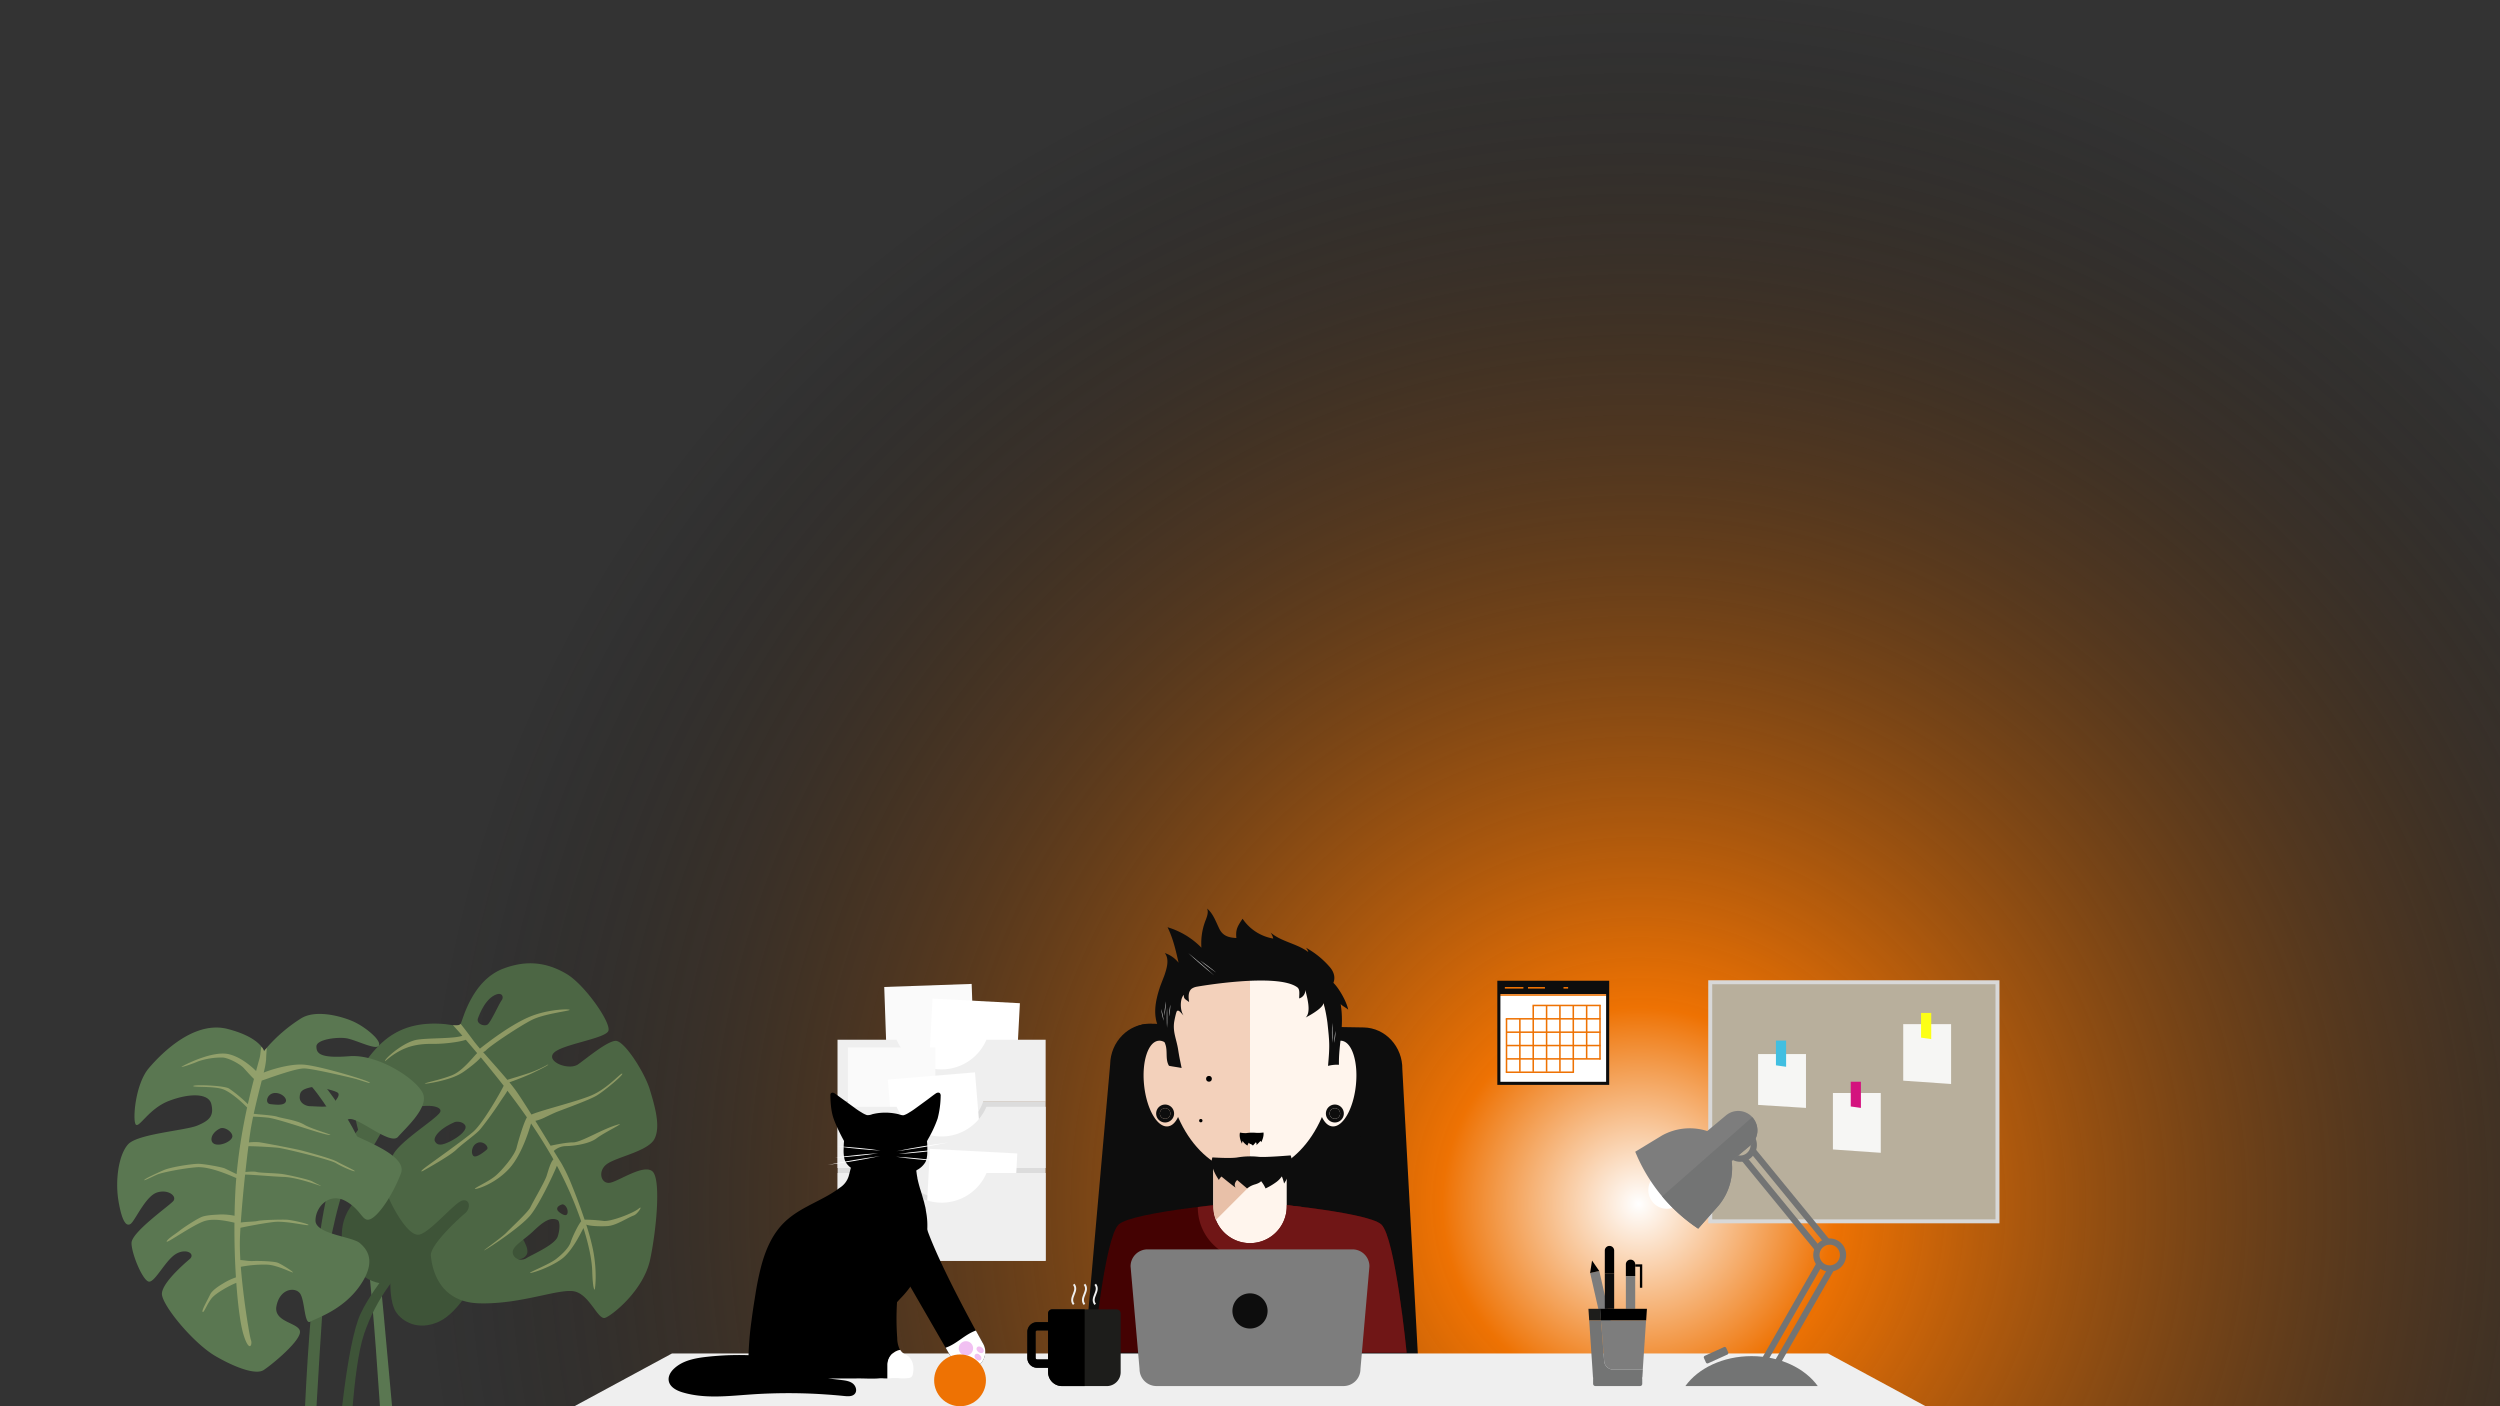 <svg xmlns="http://www.w3.org/2000/svg" xmlns:xlink="http://www.w3.org/1999/xlink" viewBox="0 0 1280 720"><rect x="0" y="0" width="1280" height="720" fill="#333333" stroke="none"/><defs><style>.cls-1,.cls-24,.cls-34{fill:none;}.cls-2{fill:url(#Sfumatura_senza_nome_12);}.cls-3{clip-path:url(#clip-path);}.cls-4{fill:#4c6644;}.cls-5{fill:#5a7751;}.cls-6{fill:#3e5438;}.cls-7{fill:#8e9964;}.cls-8{fill:#92a06b;}.cls-9{fill:#dcdcdc;}.cls-10{fill:#fafafa;}.cls-11,.cls-25{fill:#fff;}.cls-12{fill:#efefef;}.cls-13{clip-path:url(#clip-path-2);}.cls-14{fill:#0d0d0d;}.cls-15{fill:#ee7203;}.cls-16{fill:#b8af9c;stroke:#d8d8d8;stroke-miterlimit:22.93;stroke-width:2.03px;}.cls-17{fill:#f6f6f4;}.cls-17,.cls-18,.cls-19,.cls-20{fill-rule:evenodd;}.cls-18{fill:#d4137e;}.cls-19{fill:#41bfe1;}.cls-20{fill:#fcff16;}.cls-21{fill:#737474;}.cls-22{fill:#7d7d7d;}.cls-23{fill:#1d1d1b;}.cls-24{stroke:#737474;stroke-width:3.21px;}.cls-24,.cls-25,.cls-34{stroke-miterlimit:10;}.cls-25{stroke:#fff;stroke-width:0.8px;}.cls-26{fill:#440202;}.cls-27{clip-path:url(#clip-path-3);}.cls-28{fill:#701616;}.cls-29{fill:#fff5ed;}.cls-30{clip-path:url(#clip-path-4);}.cls-31{fill:#e8c0a8;}.cls-32{fill:#f3d1bb;}.cls-33{fill:#c6c6c6;}.cls-34{stroke:#efefef;}.cls-35{fill:#f1c0f2;}</style><radialGradient id="Sfumatura_senza_nome_12" cx="838.96" cy="616.42" r="1116.7" gradientUnits="userSpaceOnUse"><stop offset="0" stop-color="#fff"/><stop offset="0.09" stop-color="#ee7203"/><stop offset="0.56" stop-color="#0d0d0d" stop-opacity="0"/></radialGradient><clipPath id="clip-path"><rect class="cls-1" x="42.5" y="487.27" width="304.93" height="232.73"/></clipPath><clipPath id="clip-path-2"><rect class="cls-1" x="517.85" y="505.36" width="244.3" height="214.64"/></clipPath><clipPath id="clip-path-3"><path class="cls-1" d="M707.3,627c-7.11-6.85-67.3-11.85-67.3-11.85s-60.19,5-67.3,11.85-12.9,65.55-12.9,65.55H720.2S714.41,633.87,707.3,627Z"/></clipPath><clipPath id="clip-path-4"><path class="cls-1" d="M621.2,588.93v28.75a18.8,18.8,0,0,0,37.6,0V588.93Z"/></clipPath></defs><title>hero-on copia</title><g id="ball"><rect class="cls-2" width="1280" height="720"/><g class="cls-3"><path class="cls-4" d="M230.45,538.41c-10,6.2-47.4,29.44-59.65,61.84S155,742.44,155.48,744.67c.79,4,4.05,4.41,5.06-2.18s4.59-90.09,8.14-105.29,7.54-43.05,28.4-62.83,45.11-36.91,44.56-38S234.85,535.69,230.45,538.41Z"/><path class="cls-5" d="M141.65,541.61c8.26.28,33.78,29,40,58.07,10.56,49.47,13,143.24,15.54,146.93,1.39,2,6.67.92,5.75-3.68s-11.21-132.54-15.64-149.4S167.41,557.37,161,549.08s-14.27-13.78-19.39-13.15S138.42,541.5,141.65,541.61Z"/><path class="cls-6" d="M199.86,656.67c-9.39,2.85-22.45-7.47-24.49-20.06s4.49-26.07,24.49-32.6,38.77,2,46.94,7.76,26.12,24.9,22.85,30.61-13.47-1.22-20,5.72-14.28,23.67-24.89,28.57-18.78,0-22-4.9S199.86,656.67,199.86,656.67Z"/><path class="cls-4" d="M334,599.7c-4.44-3.67-16.24,4.46-21.22,5.77s-7.07-5.77-2.09-9.44,21-6.53,24.35-12.82.26-16.78-2.35-25.42-13.1-25.13-17.54-24.87-14.4,8.64-19.13,12-16.49-1.3-12.57-5.74,26.2-7.34,28-11.27S299.4,504.11,290,498.6s-19.69-7.48-32.4-2.63c-16,6.12-20.6,26.12-21.74,28.21a.23.23,0,0,1-.05.1c-.54.76-2.07.8-3.85.61-1.6-.16-3.41-.5-4.87-.61-21.44-1.68-31.38,8.12-38.51,17.33-5.8,7.5-7,22.66-7,26.93s3.36,18.9,7,19.78,6.1-13.17,16.78-18.66,22.26-3.66,19.83,0-20,14.39-23.81,21.35c-5.15,9.48-5.15,15.24-2.78,21.27s10.21,20.43,15.71,19.89,18.59-16.76,22.52-17.54,4.18,4.2,1.31,6.55-18.06,16.23-17.54,21.74,3.4,23.83,24.87,24.39c21.95.56,41.5-8.1,49.1-6s11.66,14.8,15.34,13.4,19.65-14,23-30S338.44,603.36,334,599.7Zm-46.37,17c1.34-.47,3.17,1.75,3,4s-2.13,1.58-4.2,0S285.24,617.52,287.61,616.74Zm-42.86-95.47c1.9-5,4.62-9.77,8.52-11.71s4.8,1.06,3.55,2.64-5.6,11.37-7.24,12.43S243.63,524.26,244.75,521.27Zm-12.39,53.45c2.18-1,5.84.16,6,2.27s-3.41,5.21-8,7.49-6.5,1.95-7.64,0S224.69,578.15,232.36,574.72Zm12.16,10.43c3.1-1.18,6,2.26,4.76,3.41s-5.3,4.33-6.77,3.42S241.26,586.38,244.52,585.15Zm18,56.31c-.52-3.17,5.65-6.53,10-10.6s8.75-8.26,13-6.13c1,.52,1.4,4.19,0,8.43s-13.1,9.2-15.92,11S263,644.65,262.51,641.46Z"/><path class="cls-7" d="M324.48,622.32c-3.23,1.16-8.9,5.13-13.42,5.43-3.86.26-9.25,0-10.91-.77a121.16,121.16,0,0,1,3.45,12.77c2.43,12.39.93,20.52.93,20.52s-1,.92-1.32-9.7c-.19-5.62-1.78-13.27-4.48-21.8-1.61,3.08-6.05,12.15-11.2,15.87-6,4.38-15.52,7.39-16.14,7.09s9.82-4.37,13.29-7.09,6.62-5.88,7.54-8.74c.76-2.44,3.78-8.75,5.35-10.61a192.85,192.85,0,0,0-12.44-28.44c-1.68,4.35-9,19.78-13.53,25.32-4.91,6-20.6,16.35-23.29,17.82s8.36-6.16,10.95-8.85,11.2-10.61,12.34-13.08,7.27-12.93,8.23-15.88c.82-2.57,2.07-7.27,3.52-8.56-.22-.37-.43-.77-.63-1.14-3.42-6-7.07-11.74-10.81-17.26-1.45,5-5.09,16.12-10.82,22.67-6.81,7.76-16.27,10.9-17.76,10.84s6.64-3.58,10.26-6.62,9.91-10.58,10.88-14.41c.93-3.65,3.69-13.06,5.32-15.6-3.34-4.79-6.7-9.36-10-13.64-.69,1.37-2.35,3.55-4.2,6.4-2.46,3.81-7.7,11-9.87,13.51s-8.79,7.09-12.07,10.25-15,9.68-16.59,10.6-2.22.76.65-1.44S237,584,242.17,579.57s14.37-20.85,15.49-23.23a.87.87,0,0,1,.28-.36c-3.25-4.18-6.37-8-9.2-11.51-.88-1.05-1.72-2.09-2.56-3.1-1.6,2-5.58,5.11-8.53,7.18-3.58,2.54-7.48,3.7-11.34,4.71s-10.56,2.12-8.36,1.32,7.67-1.81,13.34-4c5.28-2.09,9.93-8.19,13-11.38-2-2.43-4-4.72-5.78-6.83-3.25,1.16-11.33,2.16-16.51,2.09-6.48-.08-12,.67-17.64,3.77s-7.8,6.17-7.11,4.63,9.67-9.6,16.65-10.58c6.25-.9,19.11-.43,22.82-2-1.74-2-3.36-3.81-4.82-5.4,1.78.19,3.31.15,3.85-.61a.23.23,0,0,0,.05-.1c2.37,2.93,4.89,6.31,6.68,8.74.75,1,1.89,2.37,3.25,4,3.58-2.85,15.08-11.79,24.71-16,10.43-4.59,22.48-4.38,21.12-3.75s-13,2-18.94,4.89S251.22,535.23,249,537.62a4.1,4.1,0,0,1-1.64,1.06c3.71,4.24,8.49,9.52,12.41,14.2,2.11-.69,4.92-1.45,10.67-3.34,6.57-2.18,10.43-4.9,10.26-4.46s-3.39,2.09-7.68,4.15c-3.89,1.86-9.8,4.1-12.21,4.9,1.29,1.59,2.46,3.08,3.42,4.41,1.88,2.65,4.75,7.13,7.87,12.11,4.91-2.18,23.18-6.61,30.77-9.84,8.36-3.56,15.12-11.79,15.73-11.08s-9.2,8.81-13,11.14-17.69,7.28-20.61,8.47c-1.48.58-3.61,1.64-5.66,2.6a22.64,22.64,0,0,1-5.24,1.94c2.7,4.34,5.45,8.86,7.82,12.74,2-.45,8-1.73,11.51-1.72,4.27,0,14.93-6.94,23.27-9.21,3.49-1-7.28,4.12-11.23,7.12s-12.21,4-16,4a9.52,9.52,0,0,0-5.93,2.48c1.62,2.65,3,4.87,3.88,6.27a87.26,87.26,0,0,1,5.51,11.66c2.14,5.23,4.42,11.37,6.38,17.23a90.87,90.87,0,0,1,9.64.65c3.62.56,15.38-4,18-6.23S326.59,621.57,324.48,622.32Z"/><path class="cls-5" d="M175.78,577.83c-2.67-3.85-1.78-3,2.66-4.76s21.33,13.6,25.33,9,15.56-14.8,12.89-21.91S194,539.59,178.89,540.78s-16.89-1.45-16.89-5,10.21-4.89,15.1-4.22S192.66,538,194,535.32s-6.66-9.22-12.45-12-19.76-6.82-27.54-1.82a79.31,79.31,0,0,0-17.47,15c-.91,1.06-1.36,1.7-1.36,1.7a6.73,6.73,0,0,0-1.34-2.34c-1.91-2.42-6.48-6.23-17.17-9-16.89-4.44-33.33,11.67-40.44,20S67.79,574,69.56,575.79s6.66-8.17,16.89-12.11,20.43-4.22,21.78,1.72-.9,8.25-7.11,10.86-30.66,4.23-35.55,9.65-6.68,18.6-4.89,29.1,4,13.14,6.21,11.61,7.56-14,13.33-16,10.67,1.87,8.45,4.38-21.33,15.88-21.33,21.43,5.77,19.31,8.88,19.76S84.68,645.28,90,642.07s10.23-.09,7.11,2.58-13.77,11.94-14.21,17.52,16,25.58,27.56,32.24,20.88,9.35,24.44,7.11,17.77-13.77,18.66-19.1-13.77-4.89-12-13.78,9.41-9.83,12-6.47,2.18,16.38,5.3,14.54,16.61-5.88,25.32-18.29,4-18.64,0-22-22.65-4.52-22.65-11.5,7.11-14.66,15.54-9.93,8.42,11.29,12.86,9.07,11.3-12.63,15.35-23.28S178.44,581.67,175.78,577.83ZM159,566.39c-2.78,0-5.69-1.89-5.56-4.67s1-3.92,5.56-5c2.68-.67,13.26,1.63,14.16,3s-1.27,3.67-2.78,5.63S161.82,566.39,159,566.39Zm-19-6.7c3.53-.64,7.2,2.4,6.31,4.42s-4.93,1.53-7.86,1.21S136.55,560.32,140.08,559.69Zm-27.49,18.14c2.56-1.24,6.83,1.95,6.44,4.21s-5.69,4.8-8.83,3.79S107.85,580.1,112.59,577.83Z"/><path class="cls-8" d="M134,553.27c-1.27,5.06-2.82,11.16-4.09,17,2.56.35,9.85.73,12.15,1.51,2.57.88,9.87,1.72,13.86,4.12s16.83,5.75,12.28,5.15-25.51-8.26-31.24-8.84c-3.69-.37-6.1-.45-7.37-.47-.48,2.37-.93,4.7-1.28,6.85-.23,1.51-.55,3.69-.88,6.34a25.15,25.15,0,0,1,5.37-.09c2.67.37,18.59,3.43,21.46,4.18s15.41,4.13,18.21,5.71,9.65,4.65,9.18,4.95-6.81-2.39-9.62-4.16-26.43-7.49-29.47-7.84c-2.57-.3-11.44-.84-15.37-.82-.49,3.78-1,8.34-1.55,13.19,1.77-.11,4.2-.39,5.78,0,2.11.56,10.12.52,13.9,1.17s13,2.76,14.54,3.64c1.29.77,4.18,2.07,4.46,2.33a.28.28,0,0,1-.11,0c-.9-.2-12.11-4.4-18.83-4.6-5.73-.19-16.07-1.18-19.89-1.2-.86,8.1-1.68,16.93-2.2,24.54,2.44-.39,7.12-.41,8.62-.8,1.92-.53,12.31-.77,14.87-.64s11.18,2.06,11.18,2.71-11.44-2.2-17.47-1.57c-5.36.58-14.24,2.3-17.37,3-.13,2-.23,4-.28,5.73-.11,3.11,0,6.83.22,10.78,1.7.08,4.18.6,6.38.51,3.42-.15,10.68.13,12.67.84s8.4,4.85,7.84,5-8.12-3.85-13.34-4a62.3,62.3,0,0,0-13.31,1.11c1.27,16.47,4.5,35.73,5.19,37.52.88,2.39-.89,6.85-3.88-3-1.42-4.68-2.76-14.21-3.62-26.29-3.43,1.31-10.51,5.25-12.61,7.86-2.43,3-4,7.69-4.63,7s2.2-5.41,3.9-9c.86-1.77,3.66-3.84,6.49-5.5a32,32,0,0,1,6.66-3.18c-.54-8.47-.84-18-.76-28-3.71-.82-10-2.24-14.71-1-5.65,1.41-20.39,12.05-20,10.65s4.63-3.92,6.55-5.48,9.18-6.33,11.7-7.23,7.17-1,9.35-1.15a34,34,0,0,1,7.17.67q.07-5.82.37-11.74c.11-2.54.3-5.06.5-7.56-3.39-1.47-13.73-6.06-20.36-5.54-6.94.56-17.61,2.65-20.15,3.75s-7.14,3.51-6.59,2.75,5.83-3.19,9.78-4.95,15.3-3.41,18.27-3.3,11.68,1.64,13.32,2.42,4.67,2.28,5.9,2.84a289,289,0,0,1,5.38-34.09c-3-3.16-8.59-8-12.34-9.35-4.74-1.72-15.71-.88-15.23-1.68s15.72-.28,18.33,1.31a72.1,72.1,0,0,1,9.63,8c1.08-4.87,2.16-9.21,3.13-12.91-1.68-1.53-4.31-4.63-5.52-5.86-1.79-1.79-7.3-4.87-10.49-5.11a37.17,37.17,0,0,0-12.65,2c-2.54,1.16-10.47,3.85-7.91,2.43s15.84-8,23.75-6.12c6.31,1.53,11.89,6.6,13.89,8.6.72-2.67,1.32-4.83,1.75-6.38.58-2.15.52-4.29,1-6.05a6.73,6.73,0,0,1,1.34,2.34s.45-.64,1.36-1.7c-.07,1.9-.31,4.21-.3,5.82a40.84,40.84,0,0,1-1.26,6.79c3.62-1.51,13.06-4.44,19.92-4.12,7.77.35,32.59,7.87,34.19,9.09s-4.83-1.22-7.5-1.89-21.2-5.09-25.75-5.22S136.61,552.43,134,553.27Z"/><path class="cls-6" d="M217.06,640.18c-13.22,9.67-24.37,24.52-30.6,42.64s-6.87,62.33-8.85,64-5.73.28-5.13-2.27,4.65-56.41,12.28-72.23,24.63-34.29,30.57-37.81S223.2,635.68,217.06,640.18Z"/></g><rect class="cls-9" x="428.87" y="564.12" width="106.5" height="81.41"/><rect class="cls-10" x="453.72" y="504.5" width="44.79" height="55.66" transform="translate(-18.32 16.97) rotate(-2)"/><rect class="cls-11" x="476.12" y="512.47" width="44.79" height="47.69" transform="translate(29 -25.56) rotate(3.02)"/><path class="cls-12" d="M535.37,532.33v31.79h-32l-.32.82a22.45,22.45,0,0,1-41.92,0l-.32-.82h-32V532.33h30.24a25,25,0,0,0,46,0Z"/><rect class="cls-10" x="434.11" y="536.29" width="44.79" height="55.66"/><rect class="cls-11" x="456.38" y="550.78" width="44.79" height="44.79" transform="translate(-45.95 41.75) rotate(-4.76)"/><path class="cls-12" d="M535.37,566.68V598h-32l-.32.82a22.45,22.45,0,0,1-41.92,0l-.32-.82h-32V566.68h30.24a25,25,0,0,0,46,0Z"/><rect class="cls-11" x="474.79" y="589.4" width="44.79" height="47.69" transform="translate(33.05 -25.38) rotate(3.02)"/><path class="cls-12" d="M535.37,600.56v45H428.87v-45h30.24a25,25,0,0,0,46,0Z"/><g class="cls-13"><path class="cls-14" d="M698.16,526.05l-109.24-1.86C577.79,524,568.6,533.3,568.4,545L551.86,731.78c-.19,11.66,8.67,21.26,19.81,21.45l136,2.32c11.13.19,20.32-9.11,20.52-20.77L718,547.5C718.16,535.84,709.3,526.24,698.16,526.05Z"/><path class="cls-14" d="M678.9,525.72l-90.61-1.54c-9.24-.16-16.89,9.17-17.09,20.82L556.94,731.87c-.2,11.66,7.13,21.23,16.37,21.39l112.77,1.92c9.24.16,16.88-9.17,17.08-20.82l-7.89-187.24C695.47,535.46,688.14,525.88,678.9,525.72Z"/></g><polygon class="cls-12" points="344.06 692.97 935.94 692.97 985.94 720 294.06 720 344.06 692.97"/><rect class="cls-14" x="767.17" y="502.71" width="56.01" height="6.35"/><rect class="cls-11" x="767.17" y="509.06" width="56.01" height="45.59"/><rect class="cls-11" x="771.36" y="521.69" width="34.17" height="27.35"/><rect class="cls-11" x="785.03" y="514.76" width="34.24" height="27.39"/><rect class="cls-15" x="784.62" y="514.4" width="34.85" height="0.79"/><rect class="cls-15" x="770.94" y="521.24" width="48.53" height="0.79"/><rect class="cls-15" x="771.07" y="528.08" width="48.39" height="0.79"/><rect class="cls-15" x="771.07" y="534.92" width="48.39" height="0.79"/><rect class="cls-15" x="771.07" y="541.75" width="48.39" height="0.79"/><rect class="cls-15" x="770.96" y="548.59" width="34.54" height="0.79"/><rect class="cls-15" x="770.94" y="521.69" width="0.79" height="27.35"/><rect class="cls-15" x="777.78" y="521.69" width="0.79" height="27.06"/><rect class="cls-15" x="784.62" y="515.04" width="0.79" height="33.71"/><rect class="cls-15" x="791.46" y="515.04" width="0.79" height="33.71"/><rect class="cls-15" x="798.29" y="515.04" width="0.79" height="33.71"/><rect class="cls-15" x="805.13" y="515.04" width="0.79" height="34.3"/><rect class="cls-15" x="811.97" y="515.04" width="0.79" height="27.06"/><rect class="cls-15" x="818.81" y="514.51" width="0.79" height="28.01"/><rect class="cls-15" x="767.17" y="509.06" width="55.37" height="0.79"/><path class="cls-14" d="M768.21,553.88h54.12V503.72H768.21Zm55.7,1.58H766.63V502.14h57.28Z"/><path class="cls-15" d="M802.88,506.15h-2.37v-.79h2.37Zm-11.85,0h-8.7v-.79H791Zm-11.07,0h-9.48v-.79H780Z"/><rect class="cls-16" x="875.64" y="502.91" width="147.07" height="122.41"/><polygon class="cls-17" points="900.15 539.68 924.66 539.68 924.66 567.25 900.15 565.72 900.15 539.68"/><polygon class="cls-17" points="938.45 559.6 962.96 559.6 962.96 590.23 938.45 588.53 938.45 559.6"/><polygon class="cls-18" points="947.58 553.85 952.79 553.85 952.79 567.25 947.58 566.51 947.58 553.85"/><polygon class="cls-19" points="909.28 532.79 914.49 532.79 914.49 546.19 909.28 545.45 909.28 532.79"/><polygon class="cls-17" points="974.45 524.36 998.96 524.36 998.96 555 974.45 553.3 974.45 524.36"/><polygon class="cls-20" points="983.58 518.62 988.79 518.62 988.79 532.02 983.58 531.27 983.58 518.62"/><rect class="cls-21" x="815.67" y="704.86" width="25.16" height="4.79" rx="1.06"/><path d="M837.24,647.34a2.4,2.4,0,0,0-4.8,0v6h4.8Z"/><rect class="cls-22" x="832.44" y="653.34" width="4.79" height="16.78"/><polygon points="837.24 647.34 840.83 647.34 840.83 659.33 839.63 659.33 839.63 648.54 837.24 648.54 837.24 647.34"/><rect class="cls-22" x="817.53" y="650.86" width="4.79" height="31.16" transform="translate(-127.58 198.84) rotate(-12.84)"/><polyline points="814.13 651.79 815.13 645.41 818.8 650.72"/><path d="M826.45,640.15a2.4,2.4,0,0,0-4.79,0v12h4.79Z"/><rect class="cls-14" x="821.66" y="652.14" width="4.79" height="17.97"/><polygon points="842.83 676.1 843.23 670.11 819.26 670.11 819.72 676.1 842.83 676.1"/><polygon class="cls-23" points="819.26 670.11 813.27 670.11 813.67 676.1 819.72 676.1 819.26 670.11"/><path class="cls-22" d="M821.32,696.84a4.79,4.79,0,0,0,4.78,4.43h15l1.68-25.17H819.72Z"/><path class="cls-21" d="M826.1,701.27a4.79,4.79,0,0,1-4.78-4.43l-1.6-20.74h-6.05l1.92,28.84a1.2,1.2,0,0,0,1.2,1.12h22.92a1.21,1.21,0,0,0,1.2-1.12l.24-3.67Z"/><path class="cls-21" d="M930.69,709.66H862.91c6.56-9.13,19.27-15.32,33.89-15.32S924.12,700.53,930.69,709.66Z"/><line class="cls-24" x1="937.26" y1="650.11" x2="906" y2="704.66"/><line class="cls-24" x1="931.57" y1="647.22" x2="900.82" y2="700.98"/><line class="cls-24" x1="897.12" y1="588.78" x2="935.58" y2="635.77"/><line class="cls-24" x1="892.48" y1="592.67" x2="930.94" y2="639.66"/><path class="cls-24" d="M932.47,637.27a6.94,6.94,0,0,0-.9,9.7,6.76,6.76,0,0,0,9.59.91,6.94,6.94,0,0,0,.9-9.7A6.76,6.76,0,0,0,932.47,637.27Z"/><path class="cls-24" d="M886.76,581a7,7,0,0,0-1,9.74,6.77,6.77,0,0,0,9.64.87,7,7,0,0,0,1-9.74A6.78,6.78,0,0,0,886.76,581Z"/><path class="cls-25" d="M847.63,602.22a9.27,9.27,0,0,0-1.2,12.94h0a9,9,0,0,0,12.79,1.22l14.33-12a9.26,9.26,0,0,0,1.21-12.94h0A9,9,0,0,0,862,590.22Z"/><path class="cls-22" d="M851,581.34a29.24,29.24,0,0,1,23.1-2.25l9.59-8a9.76,9.76,0,0,1,13.86,1.32,10,10,0,0,1-1.3,14l-9.6,8A30.07,30.07,0,0,1,880.12,617l-10.64,12.08a86.72,86.72,0,0,1-32.24-39.4Z"/><path class="cls-21" d="M897.13,572c.13.14.26.28.38.43a10,10,0,0,1-1.3,14l-9.6,8A30.07,30.07,0,0,1,880.12,617l-10.64,12.08a86.14,86.14,0,0,1-18.43-16.52Z"/><path class="cls-21" d="M873.43,697.57a.86.86,0,0,0,1.14.44l9.82-4.46a.88.88,0,0,0,.43-1.16l-1-2.24a.87.87,0,0,0-1.15-.44l-9.81,4.46a.86.86,0,0,0-.44,1.15Z"/><path class="cls-26" d="M707.3,627c-7.11-6.85-67.3-11.85-67.3-11.85s-60.19,5-67.3,11.85-12.9,65.55-12.9,65.55H720.2S714.41,633.87,707.3,627Z"/><g class="cls-27"><rect class="cls-28" x="649.33" y="575.45" width="129.84" height="125.29" transform="translate(-242 691.95) rotate(-45)"/></g><path class="cls-29" d="M621.2,588.93v28.75a18.8,18.8,0,0,0,37.6,0V588.93Z"/><path class="cls-28" d="M666.71,618.27a26.71,26.71,0,0,1-53.42,0V618c2.73-.34,5.39-.65,7.91-.93v.62a18.8,18.8,0,0,0,37.6,0v-.62c2.52.28,5.18.59,7.91.93Z"/><g class="cls-30"><rect class="cls-31" x="595.03" y="562.76" width="52.34" height="52.34" transform="translate(644.02 1444.62) rotate(-135)"/></g><path class="cls-32" d="M605.25,553.79c-1.3-12.11-6.71-21.48-12.08-20.93s-8.68,10.82-7.37,22.93,6.71,21.48,12.09,20.92S606.56,565.9,605.25,553.79Zm-8.71,19a2.69,2.69,0,1,1,2.69-2.69A2.68,2.68,0,0,1,596.54,572.8Z"/><path class="cls-29" d="M686.83,532.86c-5.37-.55-10.78,8.82-12.08,20.93s2,22.37,7.36,22.92,10.79-8.81,12.09-20.92S692.21,533.41,686.83,532.86Zm-3.37,39.94a2.69,2.69,0,1,1,2.68-2.69A2.68,2.68,0,0,1,683.46,572.8Z"/><path class="cls-14" d="M683.46,565.53a4.59,4.59,0,1,0,4.58,4.58A4.58,4.58,0,0,0,683.46,565.53Zm0,7.27a2.69,2.69,0,1,1,2.68-2.69A2.68,2.68,0,0,1,683.46,572.8Z"/><path class="cls-14" d="M596.54,565.53a4.59,4.59,0,1,0,4.59,4.58A4.58,4.58,0,0,0,596.54,565.53Zm0,7.27a2.69,2.69,0,1,1,2.69-2.69A2.68,2.68,0,0,1,596.54,572.8Z"/><path class="cls-32" d="M597.16,541.74c0,32.61,19.18,59,42.84,59V482.69C616.34,482.69,597.16,509.13,597.16,541.74Z"/><path class="cls-29" d="M640,482.69V600.78c23.66,0,42.84-26.43,42.84-59S663.66,482.69,640,482.69Z"/><circle cx="618.99" cy="552.35" r="1.48"/><circle cx="614.81" cy="573.77" r="0.87"/><path class="cls-14" d="M690.28,517c-.72-4-4.68-11-7.58-13.79,1.12-2.82.21-5.7-1.78-8a44.3,44.3,0,0,0-12.32-10,5,5,0,0,1,1.24,2.23c-5.81-4.39-13.8-5.23-19.33-10a8.37,8.37,0,0,1,1.38,3.11,23.71,23.71,0,0,1-15.69-10.16c-2.46,3.69-3.66,5.46-3.18,9.87-4.06-.21-6.94-1.1-8.73-4.74s-3.13-7.74-6.25-10.34c.85,2.11-.17,4.45-1,6.58a32.45,32.45,0,0,0-1.92,13.45,40.38,40.38,0,0,0-17.33-10.46c2.83,5.69,4.25,12,5.64,18.16a15.29,15.29,0,0,0-7.05-4.95c2.31,3,1.18,7.27,0,10.84-.78,2.26-1.93,4.87-2.67,7.15-2.09,6.43-3.4,13.24-.79,19.48l2.37,5.65a37.23,37.23,0,0,1,1.53,4.09c1,3.48-.2,7.43,1.71,10.52,1.76.39,4.69.74,6.46,1.13-1.05-5.22-1-4.5-1.84-9.75-.82-5-2.67-8.59-2-13.63.08-.66,1-5.35,1.47-5.79,1-.88,2.3,1.36,3.33,2.23-1.76-2.44-1.94-8.38.17-10.53-.14,2.25,1,2.29,2.72,3.73-.39-2.43-.6-5.39,1.36-6.9a6.72,6.72,0,0,1,2.62-1s41-7.28,51.37.31c1.56,1.15.94,3.77,1,5.71a4.44,4.44,0,0,0,3.15-4.36c.93,4.09,3.11,11.31.16,14.13,0,0,9.14-4.6,9.14-7.54a82.36,82.36,0,0,1,2,10.14c1.13,10.47,1.23,11.67.31,22.17a17.83,17.83,0,0,1,5.59-.57c-.21-11.16,2.83-19.06.87-31.13C687.1,515,689.55,516.11,690.28,517Z"/><path class="cls-33" d="M599.23,514.47c0,1-.11,2-.21,3.06a28.2,28.2,0,0,1-.52,3,30.28,30.28,0,0,1,.73-6.09Z"/><path class="cls-33" d="M683.82,527.85a30.06,30.06,0,0,1-.73,6.09,30.28,30.28,0,0,1,.73-6.09Z"/><path class="cls-33" d="M594.52,516.63a28.27,28.27,0,0,1,.79,3,27.72,27.72,0,0,1,.49,3,30.84,30.84,0,0,1-1.28-6Z"/><path class="cls-33" d="M597.53,516c.12,1.72.13,3.43.15,5.14s0,3.43-.15,5.14c-.13-1.71-.14-3.42-.16-5.14S597.4,517.75,597.53,516Z"/><path class="cls-33" d="M682.11,523.66c.13,1.71.14,3.43.16,5.14s0,3.43-.16,5.14c-.13-1.71-.13-3.43-.15-5.14S682,525.37,682.11,523.66Z"/><path class="cls-33" d="M614.49,491.75c1.44.94,2.81,2,4.18,3s2.71,2.1,4,3.24c-1.44-.94-2.81-2-4.18-3S615.78,492.89,614.49,491.75Z"/><path class="cls-33" d="M608.33,487.93c2.3,1.82,4.51,3.72,6.74,5.61s4.4,3.84,6.53,5.85c-2.3-1.82-4.51-3.72-6.73-5.61S610.46,489.94,608.33,487.93Z"/><path class="cls-33" d="M597,512.67c0,1.28-.17,2.55-.3,3.82s-.34,2.53-.62,3.78c0-1.28.18-2.55.31-3.82S596.74,513.92,597,512.67Z"/><path class="cls-14" d="M620.79,592.59s-2.07,3.7,3.31,11.58c0,0,.07-.57,1.29-1.79,0,0,7.31,6,7.24,5.59,0,0-1.36-1.64.79-3.8l5.09,4.31a11.6,11.6,0,0,1,4.09-2.08c2.51-.72,3.08-1.65,3.08-1.65a17.36,17.36,0,0,1,2.29,3.73,33.28,33.28,0,0,0,5.74-3.45,12.6,12.6,0,0,0,2.58-2.72,16.53,16.53,0,0,1,1.15,3.66s5.81-8.18,3.37-14.41c0,0-13.41,1.14-16.56.71a40,40,0,0,0-10.83.36C629.76,593.2,620.79,592.59,620.79,592.59Z"/><path d="M646.9,579.84s.45,1.87-1.14,5a1.69,1.69,0,0,0-.38-.7,30.17,30.17,0,0,1-2.15,2.2,1.36,1.36,0,0,0-.23-1.5l-1.51,1.7a3.33,3.33,0,0,0-1.21-.82,1.58,1.58,0,0,1-.91-.65,7.16,7.16,0,0,0-.68,1.47,9.57,9.57,0,0,1-1.7-1.36,5,5,0,0,1-.76-1.07,8,8,0,0,0-.34,1.44s-1.72-3.22-1-5.68a13.11,13.11,0,0,0,3.2.28A20.25,20.25,0,0,1,643,580,18.75,18.75,0,0,0,646.9,579.84Z"/><path class="cls-22" d="M687.87,709.66H592.13a8.69,8.69,0,0,1-8.68-8.69l-4.6-52.61a8.68,8.68,0,0,1,8.68-8.68H692.47a8.68,8.68,0,0,1,8.68,8.68L696.55,701A8.69,8.69,0,0,1,687.87,709.66Z"/><circle class="cls-14" cx="640" cy="671.2" r="9.01"/><path class="cls-23" d="M531,676.93h5.6v-4.42a2.11,2.11,0,0,1,2.09-2.12h33a2.11,2.11,0,0,1,2.09,2.12v30a7.13,7.13,0,0,1-7.08,7.17H543.71a7.13,7.13,0,0,1-7.08-7.17v-2.21H531a5,5,0,0,1-5-5V682A5,5,0,0,1,531,676.93Zm-.79,18.31a.79.79,0,0,0,.79.79h5.6V681.18H531a.8.8,0,0,0-.79.79Z"/><path class="cls-34" d="M549.74,657.57c2.74,3.42-2.74,6.84,0,10.26"/><path class="cls-34" d="M555.25,667.83c-2.74-3.42,2.73-6.84,0-10.26"/><path class="cls-34" d="M560.75,667.83c-2.73-3.42,2.74-6.84,0-10.26"/><path d="M531,676.93h5.6v-4.42a2.11,2.11,0,0,1,2.09-2.12h16.66v39.27H543.71a7.13,7.13,0,0,1-7.08-7.17v-2.21H531a5,5,0,0,1-5-5V682A5,5,0,0,1,531,676.93Zm-.79,18.31a.79.79,0,0,0,.79.79h5.6V681.18H531a.8.8,0,0,0-.79.79Z"/><path d="M481.62,561.23a48,48,0,0,1-1.57,11.51,61,61,0,0,1-4.83,10.41q-.3.55-.6,1.14c.12,1.14.16,2.3.18,3.44,0,.19,0,.36,0,.54,0,2.3,0,4.73-1,6.75a10.9,10.9,0,0,1-4.27,4l-.35.22c0,.12,0,.24,0,.37s0,.3.05.45c.12,1,.28,2,.47,3a1.29,1.29,0,0,1,0,.19c.22,1,.47,2.09.75,3.13s.62,2.25,1,3.38c.13.46.27.92.42,1.39s.3,1,.46,1.54a.64.64,0,0,1,0,.07c0,.1.06.21.1.32s.13.45.2.68c.14.46.27.92.4,1.39l.24.86a.83.83,0,0,1,0,.15l.05.17c.1.38.2.76.29,1.13l.09.38c.06.23.12.46.17.69,0,.06,0,.11,0,.17a5.27,5.27,0,0,1,.14.64.29.29,0,0,1,0,.09,1.24,1.24,0,0,1,0,.16,2.74,2.74,0,0,1,.05.28c0,.2.09.4.12.59l0,.15c.07.36.13.72.19,1.08s.11.76.16,1.15c.92,7.31-.54,14.71-2.36,21.85-.3,1.18-.63,2.36-1,3.54,0,.14-.07.28-.11.42l-.33,1a0,0,0,0,0,0,0c0,.05,0,.1-.05.16l-.21.58-.33,1c-.15.4-.31.8-.48,1.19l0,.06,0,.07-.08.2c-.34.79-.71,1.56-1.12,2.31a50.71,50.71,0,0,1-7.42,9.57c-.58.64-1.17,1.28-1.76,1.91a136.73,136.73,0,0,0,.1,18.44,13.69,13.69,0,0,0,1.4,6,7.74,7.74,0,0,0-6.42,7.61v7a21,21,0,0,1-2.63-.08c-.7,0-1.41,0-2.11.09-3.74.25-7.47-.07-11.21,0-1.75,0-4.91.06-7.63,0-2.32.06-4.63,0-7,0,2.44.26,4.87.54,7.31.84,1.94.25,4,.55,5.53,1.75s2.34,3.6,1.14,5.16-3.46,1.45-5.37,1.26q-4.79-.49-9.58-.81a278.64,278.64,0,0,0-28.32-.51q-5,.16-10,.51c-10.21.7-20.67,1.94-30.63,0a45.18,45.18,0,0,1-4.42-1.08c-3.12-.93-6.57-2.75-7.06-6-.37-2.42,1.14-4.75,3-6.39a14.53,14.53,0,0,1,1.22-1c4.31-3.19,9.95-4.2,15.33-4.8l1.91-.2c1.31-.13,2.62-.24,3.94-.33a147.62,147.62,0,0,1,15.46-.3c.08-2.89.27-5.78.51-8.66s.58-5.91,1-8.85c.47-3.67,1-7.35,1.61-11,.13-.81.25-1.63.39-2.43a143.72,143.72,0,0,1,3.21-15.48c2.33-8.37,5.88-16.24,12.15-22.12.32-.3.64-.6,1-.89a44.13,44.13,0,0,1,5.2-3.84c2-1.29,4.17-2.46,6.33-3.61,3.15-1.65,6.36-3.24,9.45-5,1.28-.74,2.55-1.52,3.77-2.35.71-.48,1.42-1,2.09-1.49a10.82,10.82,0,0,0,4.83-6.91c.07-.23.14-.47.2-.71l0-.08c.22-.85.45-1.69.68-2.53a11.76,11.76,0,0,1-1.35-1.18l-.26-.29a7.55,7.55,0,0,1-1.07-1.48,8,8,0,0,1-.7-1.91,19.5,19.5,0,0,1-.33-4.84c0-1.32.06-2.66.19-4-.19-.4-.4-.77-.6-1.14-1.55-2.91-3-5.91-4.23-9-1.71-4.1-2.08-8.79-2.15-13.21a1.76,1.76,0,0,1,.21-1,1.18,1.18,0,0,1,1.25-.38,3.58,3.58,0,0,1,1.21.66l9.65,7a36.44,36.44,0,0,0,3.63,2.43,12.18,12.18,0,0,0,2.78,1.37,5.93,5.93,0,0,0,2.71-.46,27.46,27.46,0,0,1,5.71-.79,29.21,29.21,0,0,1,7.33.69c1,.23,2.12.78,3.13.59a11.06,11.06,0,0,0,2.79-1.4c.16-.08.32-.18.48-.28,1.09-.65,2.13-1.4,3.15-2.15l5.59-4.08c1.47-1.08,2.92-2.25,4.43-3.27.65-.43,1.65-.57,2.11.06A2,2,0,0,1,481.62,561.23Z"/><path class="cls-11" d="M459,589.41c2.21-.47,4.44-.91,6.66-1.32l6.69-1.18,6.7-1.07q3.36-.52,6.73-.94c-2.22.46-4.44.91-6.66,1.31l-6.69,1.19-6.71,1.07C463.53,588.81,461.28,589.12,459,589.41Z"/><path class="cls-11" d="M460,590.84c3.67-.58,7.36-1,11-1.37s7.39-.71,11.1-.88c-3.67.58-7.36,1-11,1.37S463.73,590.67,460,590.84Z"/><path class="cls-11" d="M458.77,592.25c3.71.15,7.4.5,11.1.84s7.37.76,11,1.33c-3.71-.15-7.4-.5-11.09-.84S462.44,592.82,458.77,592.25Z"/><path class="cls-11" d="M450.59,591.93q-3.31.69-6.66,1.31l-6.69,1.19-6.7,1.07q-3.36.51-6.73.94,3.33-.71,6.66-1.32l6.69-1.19,6.71-1.07C446.1,592.52,448.35,592.21,450.59,591.93Z"/><path class="cls-11" d="M449.61,590.49c-3.67.58-7.36,1-11,1.38s-7.39.71-11.1.88c3.67-.59,7.36-1,11-1.38S445.9,590.66,449.61,590.49Z"/><path class="cls-11" d="M450.86,589.09c-3.71-.16-7.4-.51-11.1-.84s-7.37-.77-11-1.34c3.71.16,7.4.51,11.09.84S447.19,588.52,450.86,589.09Z"/><path d="M488,696.72l-36.84-63.81a8.66,8.66,0,0,1,3.16-11.79l.36-.21c4.11-2.37,16.36-5.81,18,1.88,3.82,17.57,30.59,65.09,30.59,65.09a8.66,8.66,0,0,1-3.15,11.79l-.37.21A8.65,8.65,0,0,1,488,696.72Z"/><path class="cls-11" d="M503.32,687.88s-1.43-2.53-3.67-6.65c-5.75,2.06-9.7,6.82-15.48,8.81l3.85,6.68a8.65,8.65,0,0,0,11.78,3.16l.37-.21A8.66,8.66,0,0,0,503.32,687.88Z"/><circle class="cls-35" cx="494.56" cy="690.36" r="3.68"/><ellipse class="cls-35" cx="492.61" cy="697.37" rx="1.46" ry="1.97"/><ellipse class="cls-35" cx="497.12" cy="697.5" rx="1.46" ry="1.97" transform="translate(-241.92 264.55) rotate(-24.16)"/><ellipse class="cls-35" cx="500.72" cy="694.86" rx="1.46" ry="2" transform="translate(-344.68 557.59) rotate(-45)"/><ellipse class="cls-35" cx="501.83" cy="691.13" rx="1.46" ry="2.04" transform="translate(-352.24 683.83) rotate(-53.53)"/><path class="cls-11" d="M467.39,703.43a2.82,2.82,0,0,1-.86,1.66,3,3,0,0,1-1.43.47,20.52,20.52,0,0,1-5.48,0c-1,0-2,0-2.94,0-.72.1-1.44.16-2.16.19v-7a7.74,7.74,0,0,1,6.42-7.61,5.49,5.49,0,0,0,1.49,1.66c.64.46,1.39.76,2.05,1.19C467.42,695.92,468.19,700,467.39,703.43Z"/><circle class="cls-15" cx="491.54" cy="706.74" r="13.26"/></g></svg>